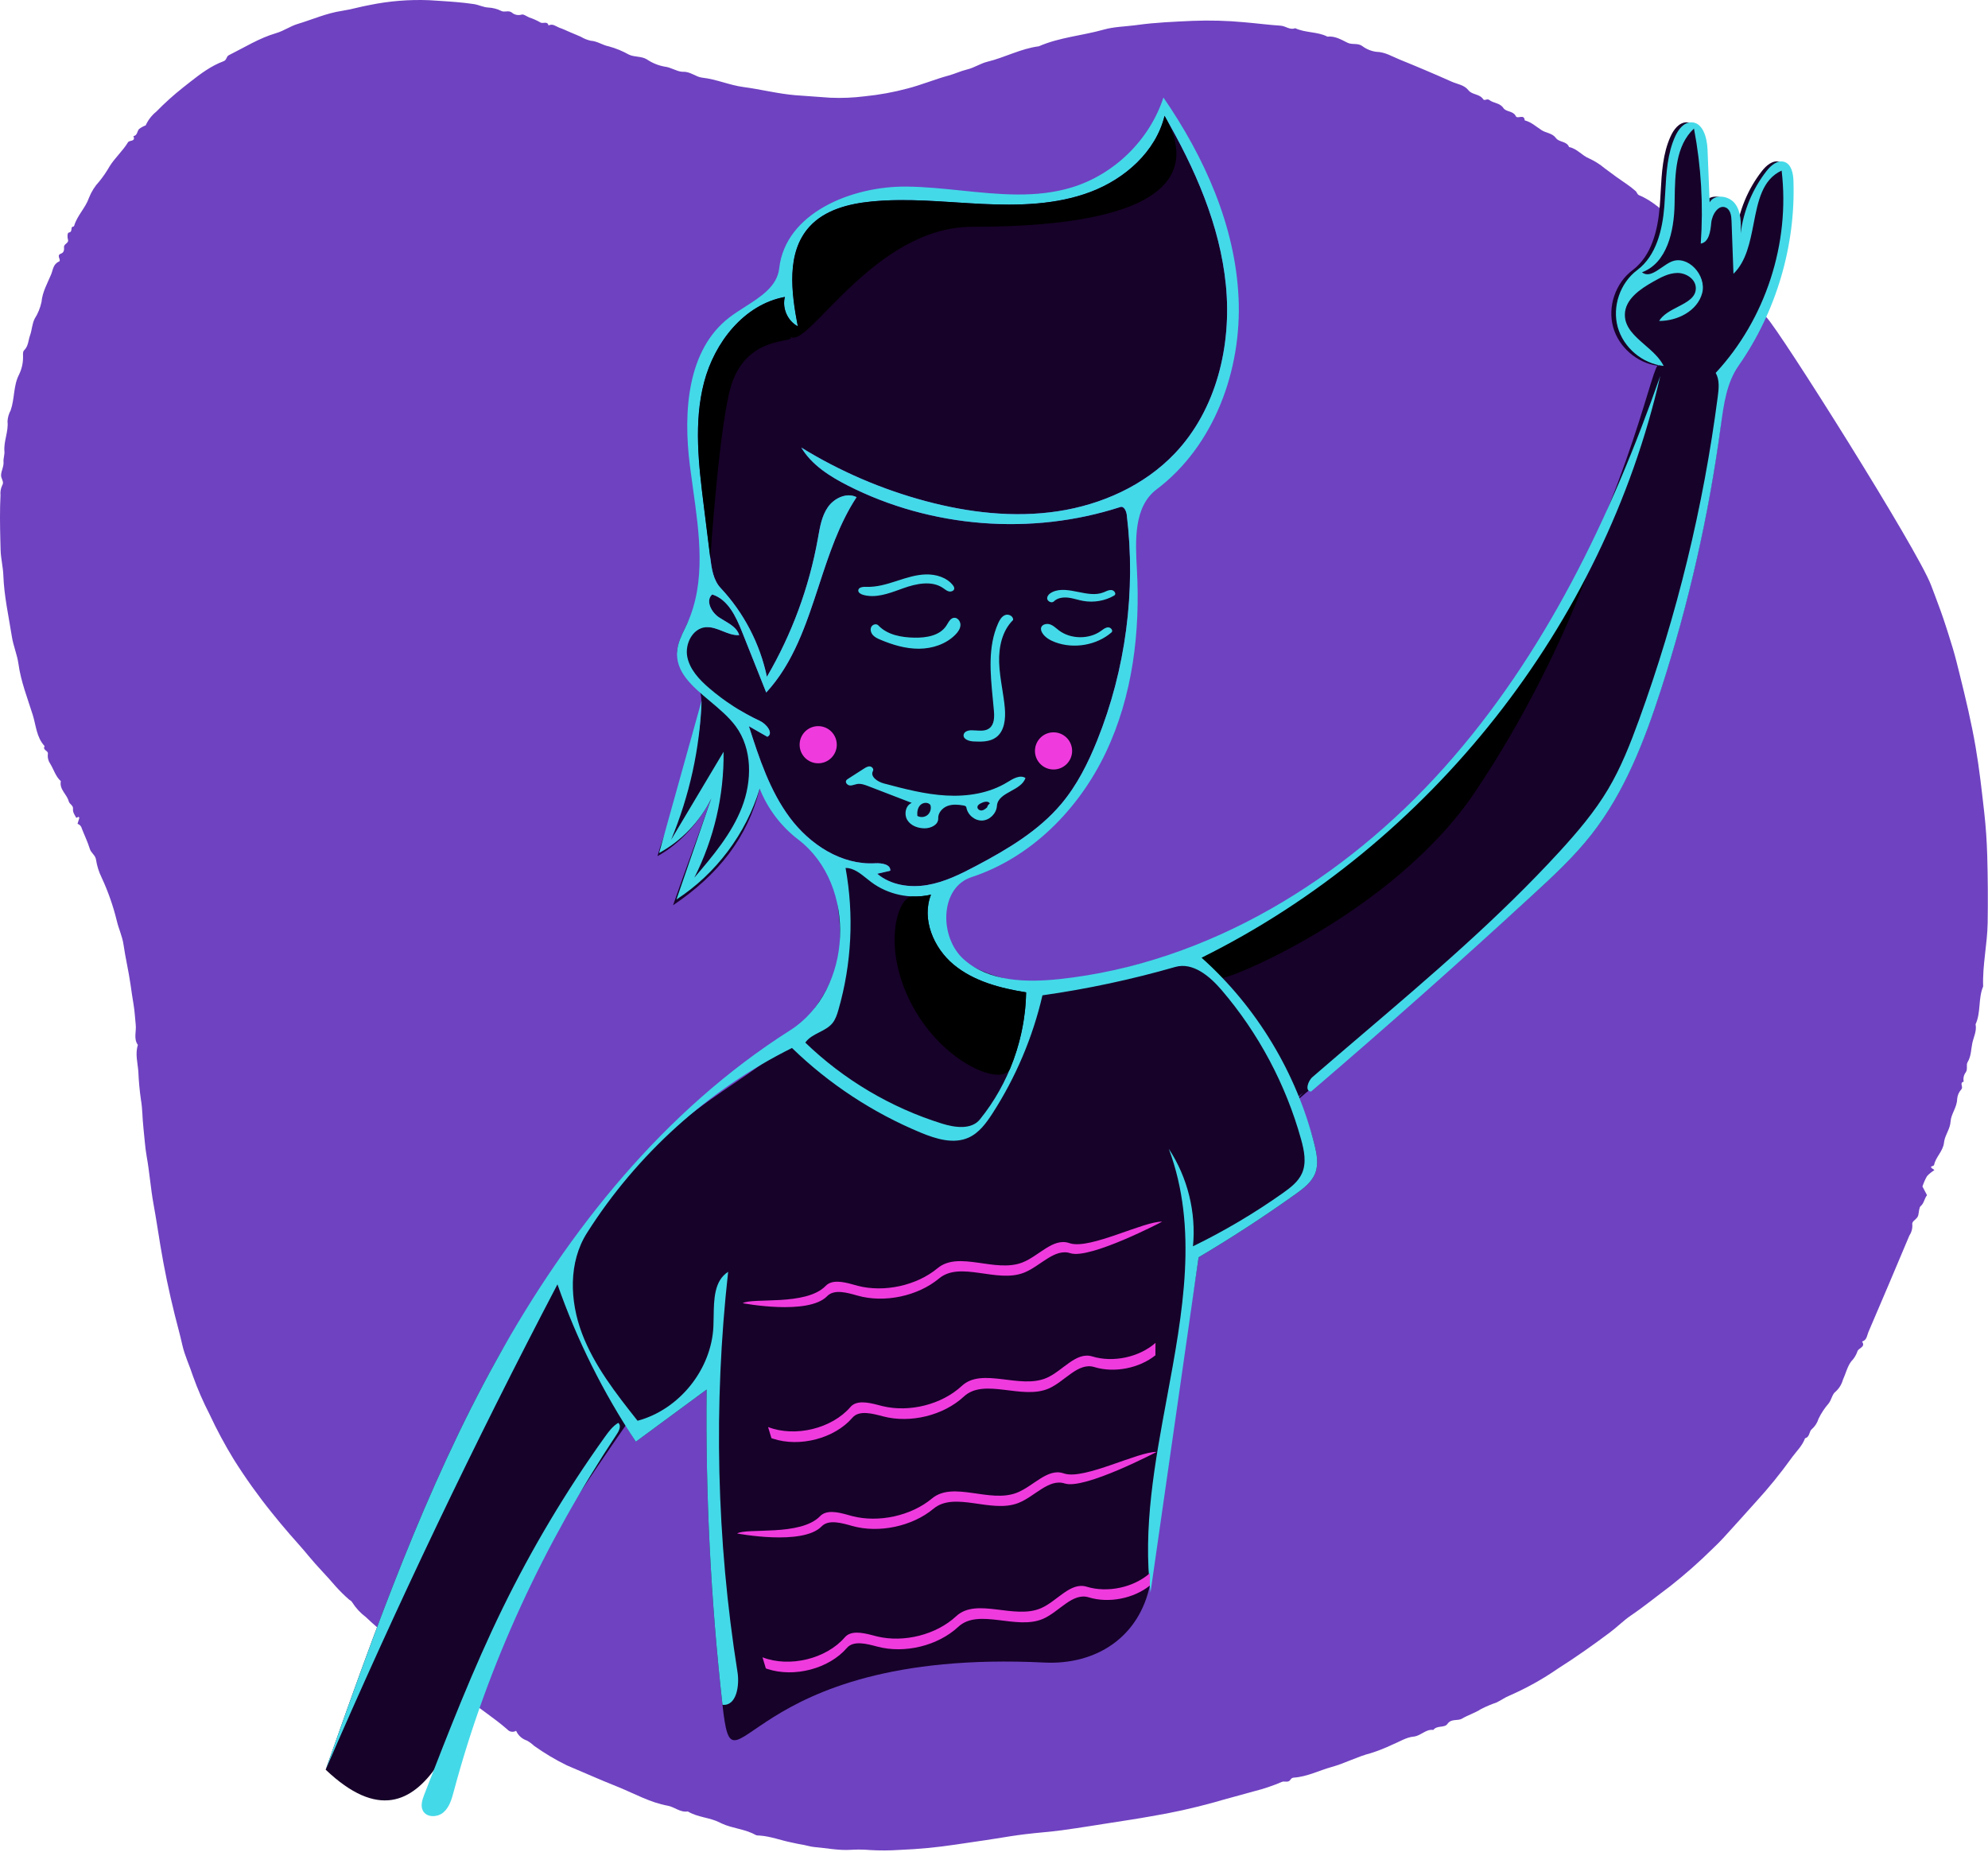 <svg width="642" height="598" viewBox="0 0 642 598" fill="none" xmlns="http://www.w3.org/2000/svg">
<path fill-rule="evenodd" clip-rule="evenodd" d="M166.67 558.945C165.743 559.508 164.545 559.323 163.832 558.505C159.547 554.752 154.711 551.722 150.309 548.111C147.955 546.155 145.445 544.393 142.805 542.844C140.875 541.731 139.425 539.992 137.577 538.723L137.062 538.39C134.801 537.008 132.966 535.014 130.785 533.464C128.946 532.155 127.622 530.215 125.779 528.813C123.121 526.742 120.57 524.539 118.134 522.211C116.393 520.909 114.903 519.299 113.74 517.462C113.479 516.937 112.999 516.825 112.653 516.501C111.118 515.155 109.667 513.716 108.307 512.193C105.521 508.889 102.418 505.855 99.687 502.514C97.706 500.088 95.589 497.794 93.54 495.433C91.57 493.16 89.644 490.848 87.764 488.498C83.341 483.012 79.244 477.272 75.493 471.307C72.614 466.601 70.003 461.736 67.674 456.736C65.621 452.76 63.835 448.652 62.329 444.439C61.236 441.038 59.643 437.774 58.876 434.336C58.153 431.092 57.247 427.868 56.448 424.666C54.597 417.251 53.046 409.785 51.797 402.267C51.057 397.842 50.407 393.373 49.599 388.975C48.651 383.815 48.297 378.587 47.365 373.427C46.823 370.405 46.66 367.205 46.305 364.104C45.96 361.101 46.037 358.068 45.504 355.089C45.076 352.098 44.8 349.089 44.678 346.071C44.471 343.269 43.599 340.324 44.523 337.451C43.073 335.44 44.069 333.11 43.834 330.953C43.6 328.797 43.51 326.602 43.151 324.505C42.781 322.343 42.464 320.13 42.159 317.982C41.539 313.621 40.506 309.344 39.881 305.01C39.498 302.365 38.347 300.027 37.748 297.488C36.574 292.631 34.92 287.903 32.809 283.373C31.926 281.571 31.322 279.645 31.017 277.661C30.824 276.15 29.415 275.507 29.001 274.13C28.33 271.902 27.285 269.789 26.441 267.614C26.292 266.875 25.756 266.274 25.039 266.042L25.616 264.132C25.308 263.353 24.994 264.277 24.573 264.03C24.142 263.17 23.456 262.351 23.579 261.178C23.697 260.075 22.445 259.749 22.178 258.722C21.59 256.491 19.125 254.972 19.642 252.271C17.949 250.738 17.374 248.516 16.222 246.649C15.614 245.777 15.338 244.719 15.435 243.665L15.464 243.422C15.657 242.392 13.626 242.273 14.41 240.958C11.767 238.13 11.635 234.247 10.573 230.862C8.87 225.431 6.743 220.099 5.951 214.341C5.554 211.461 4.306 208.583 3.846 205.656C2.812 199.076 1.327 192.557 1.083 185.853C0.983 183.083 0.266 180.336 0.193 177.563L0.108 174.359C-0.011 169.552 -0.079 164.742 0.161 159.935C0.045 158.82 0.243 157.695 0.734 156.687C1.455 155.569 0.242 154.558 0.347 153.327C0.464 151.866 1.279 150.606 1.135 149.008C1.056 148.127 1.52 146.817 1.431 145.795C1.142 142.474 2.793 139.392 2.426 136.08C2.495 134.836 2.841 133.624 3.437 132.531C4.76 128.766 4.29 124.6 6.123 121.019C6.998 119.247 7.449 117.299 7.442 115.327L7.428 114.565C7.421 114.001 7.447 113.457 7.779 113.137C9.171 111.799 9.126 109.909 9.705 108.297C10.325 106.569 10.339 104.647 11.196 102.927C12.242 101.28 12.987 99.46 13.397 97.552C13.7 94.248 15.31 91.518 16.513 88.613C17.114 87.162 17.154 85.317 19.012 84.486C19.956 84.063 18.16 82.603 19.515 81.979L19.673 81.915C20.648 81.571 20.752 80.755 20.673 79.743C20.6 78.817 22.252 78.477 21.97 77.494C21.688 76.51 21.722 75.156 22.267 75.08C23.632 74.884 22.568 73.247 23.698 73.171C23.815 73.132 23.907 73.041 23.947 72.925C24.916 69.588 27.595 67.182 28.735 63.878C29.502 61.92 30.633 60.125 32.067 58.587C33.296 57.075 34.398 55.464 35.362 53.77C37.111 50.944 39.634 48.771 41.336 45.952C41.798 45.189 43.867 45.837 43.087 43.966C44.399 43.748 44.249 42.4 44.887 41.687C45.541 41.178 46.27 40.774 47.047 40.488C47.821 38.767 48.989 37.254 50.456 36.069C53.141 33.32 55.996 30.743 59.006 28.354L61.49 26.393C64.809 23.781 68.205 21.251 72.234 19.757C73.271 19.373 73.027 18.255 73.9 17.827C78.962 15.305 83.749 12.275 89.287 10.663C91.605 9.987 93.762 8.443 96.135 7.732C100.896 6.305 105.428 4.248 110.462 3.499C113.441 3.057 116.462 2.124 119.501 1.596C125.776 0.321 132.182 -0.193 138.58 0.064L142.511 0.316C146.005 0.541 149.498 0.796 152.976 1.312C154.622 1.556 156.102 2.353 157.635 2.43C159.128 2.503 160.59 2.884 161.928 3.549C162.989 4.059 164.102 3.264 165.212 3.992C166.033 4.733 167.16 5.021 168.229 4.774L168.441 4.718C169.069 4.488 170.082 5.296 170.916 5.646C172.15 6.045 173.339 6.573 174.465 7.219C175.319 7.814 176.751 6.638 177.14 8.225C178.479 7.518 179.478 8.501 180.576 8.928L180.726 8.983C181.829 9.355 182.883 9.878 183.958 10.335L187.542 11.856C188.544 12.458 189.635 12.897 190.774 13.156C192.893 13.28 194.572 14.582 196.614 14.978C198.87 15.591 201.041 16.481 203.078 17.628C204.917 18.505 207.027 18.077 208.859 19.151C210.581 20.324 212.529 21.126 214.578 21.506C216.68 21.714 218.435 23.063 220.312 23.177L220.665 23.184C223.066 23.134 224.678 24.848 226.774 25.079C231.343 25.58 235.598 27.517 240.072 28.105C245.715 28.847 251.231 30.285 256.942 30.756C260.653 31.062 264.39 31.251 268.105 31.559C271.827 31.722 275.556 31.568 279.252 31.1C283.881 30.64 288.465 29.806 292.96 28.608C297.499 27.454 301.809 25.624 306.309 24.404C308.363 23.846 310.266 22.925 312.352 22.426C314.596 21.89 316.636 20.476 318.882 19.931C324.505 18.567 329.664 15.692 335.464 14.955C342.15 12.038 349.462 11.528 356.402 9.571C359.629 8.657 363.088 8.59 366.462 8.173L367.183 8.078C373.156 7.245 379.17 7.018 385.186 6.734C390.705 6.519 396.232 6.667 401.732 7.177C405.692 7.511 409.637 8.038 413.6 8.298C415.207 8.404 416.556 9.79 418.268 9.106C421.568 10.662 425.409 10.157 428.678 11.834C431.097 11.558 433.108 12.784 435.112 13.78C436.64 14.544 438.335 13.818 439.841 14.81C441.187 15.847 442.784 16.509 444.469 16.731C447.319 16.795 449.556 18.241 451.989 19.225C457.642 21.514 463.257 23.901 468.833 26.386C470.658 27.201 472.836 27.395 474.215 29.147C475.424 30.684 477.832 30.279 478.975 32.044C479.392 32.687 480.238 31.733 480.94 32.287C482.309 33.367 484.347 33.173 485.502 34.89C486.357 36.161 488.462 35.775 489.39 37.291L489.509 37.51C490.025 38.582 492.226 36.657 492.386 38.871C494.514 39.417 496.094 40.91 497.872 42.056C499.346 43.002 501.29 42.957 502.482 44.599C503.497 45.997 505.963 45.535 506.71 47.495C509.299 47.973 510.869 50.255 513.25 51.202C515.039 52.026 516.709 53.086 518.216 54.354C520.636 56.194 523.11 57.962 525.616 59.667C526.513 60.294 527.374 60.97 528.196 61.693C528.659 62.086 528.666 62.778 529.375 63.071C533.86 64.93 537.305 68.347 540.872 71.434C542.939 73.012 544.875 74.753 546.663 76.639L547.253 77.273C547.764 77.898 548.969 78.374 549.371 79.188C550.493 81.456 552.526 82.827 554.315 84.385L554.611 84.647C555.621 85.511 556.5 86.518 557.22 87.635C557.357 87.848 557.355 88.257 557.526 88.332C560.703 89.74 562.201 92.838 564.402 95.207C566.532 97.498 568.235 100.185 570.416 102.414C574.814 106.909 619.193 177.342 623.587 188.921L624.845 192.235C626.099 195.554 627.328 198.891 628.407 202.264L629.327 205.135C630.243 208.011 631.134 210.903 631.859 213.813L632.831 217.697C634.767 225.469 636.627 233.265 637.989 241.177C639.203 248.236 639.988 255.331 640.79 262.435C641.302 266.996 641.612 271.541 641.745 276.12C641.956 283.436 642.004 290.754 641.89 298.072C641.772 304.961 640.179 311.691 640.432 318.566C638.784 322.471 639.767 326.902 637.988 330.779C638.422 332.924 637.362 334.885 636.939 336.849C636.503 338.878 636.583 341.098 635.404 343.023C634.865 343.898 635.528 345.18 634.859 346.245C634.177 347.11 633.918 348.234 634.152 349.31C632.655 349.703 634.132 350.975 633.397 351.782C632.604 352.658 632.125 353.774 632.036 354.952C631.982 357.616 630.069 359.747 629.918 362.135C629.768 364.579 628.229 366.401 627.855 368.549L627.799 368.955C627.505 371.809 625.12 373.577 624.583 376.231C624.535 376.464 623.947 376.582 623.604 376.76C623.595 377.377 624.281 377.358 624.669 377.907C623.804 378.427 623.015 379.064 622.325 379.799C621.713 380.867 621.212 381.996 620.832 383.167L622.304 385.966C621.352 387.252 621.372 388.577 620.237 389.517C619.743 389.927 619.711 391.443 619.481 392.453C619.179 393.78 617.321 394.275 617.549 395.404C617.654 396.676 617.323 397.946 616.611 399.006C612.242 409.42 607.83 419.816 603.373 430.193C602.901 431.306 602.876 432.807 601.331 433.235C602.605 435.121 600.059 435.252 599.796 436.523C599.387 437.681 598.727 438.736 597.865 439.611C596.563 441.303 596.066 443.6 595.141 445.603C594.733 447.062 593.923 448.377 592.802 449.396C591.679 450.213 591.514 451.952 590.555 453.208C589.252 454.7 588.152 456.36 587.287 458.142C586.888 459.463 586.126 460.644 585.088 461.553C584.185 462.255 584.501 464.096 582.92 464.467C582.08 466.821 580.291 468.514 578.846 470.451L578.579 470.817C574.985 475.823 571.094 480.609 566.926 485.149C563.454 488.976 560.047 492.862 556.538 496.655C555.399 497.877 554.203 499.086 552.987 500.223C548.713 504.441 544.21 508.42 539.498 512.142C535.226 515.327 531.092 518.713 526.667 521.72C524.314 523.32 522.247 525.429 519.932 527.161C514.473 531.249 508.914 535.183 503.154 538.831C498.231 542.24 492.989 545.164 487.503 547.562C486.024 548.139 484.716 549.138 483.268 549.812C481.551 550.399 479.878 551.108 478.262 551.932C476.326 553.203 474.114 553.839 472.182 554.992C470.682 555.887 468.713 554.879 467.425 556.736C466.486 558.088 464.04 557.101 462.881 558.669C460.522 558.333 459.025 560.416 456.762 560.788L456.463 560.827C454.11 561.044 451.874 562.521 449.588 563.445C447.354 564.504 445.051 565.412 442.695 566.163C438.324 567.275 434.339 569.442 430.049 570.63C425.959 571.761 422.1 573.792 417.809 574.068C416.795 574.132 416.825 575.023 416.091 575.271C415.327 575.532 414.609 575.144 413.902 575.475C411 576.717 408.003 577.724 404.94 578.487C400.633 579.713 396.28 580.821 391.995 582.078C385.337 583.922 378.586 585.413 371.771 586.547C367.343 587.354 362.888 588.005 358.445 588.703L352.251 589.68C349.153 590.167 346.054 590.641 342.951 591.06C339.003 591.59 335.024 591.854 331.071 592.339C327.941 592.717 324.818 593.228 321.703 593.737C317.395 594.442 313.054 594.995 308.755 595.671C302.662 596.595 296.521 597.179 290.363 597.418C287.246 597.63 284.119 597.644 281 597.459C279.263 597.308 277.518 597.267 275.776 597.334L274.906 597.377C270.853 597.65 266.979 596.828 263.027 596.491C261.812 596.382 260.691 596.015 259.554 595.794L259.066 595.709C258.086 595.562 257.145 595.345 256.193 595.139L255.477 594.988C252.098 594.301 248.837 593.024 245.368 592.78L244.715 592.747C244.468 592.746 244.223 592.687 244.002 592.575C240.613 590.658 236.629 590.514 233.117 588.902L232.502 588.602C229.243 586.909 225.331 586.93 222.121 584.99C219.664 585.391 217.839 583.54 215.652 583.144C210.004 582.12 205.058 579.32 199.855 577.183L199.175 576.908C193.745 574.759 188.416 572.355 183.03 570.096C179.342 568.285 175.809 566.176 172.465 563.79C171.765 563.125 170.982 562.553 170.135 562.089C168.588 561.578 167.329 560.436 166.67 558.945Z" fill="#6F42C1"/>
<path fill-rule="evenodd" clip-rule="evenodd" d="M245.33 254.685C241.527 270.307 232.05 282.487 217.35 292.343C221.106 281.451 225.96 268.705 229.716 257.813C226.097 265.244 219.573 272.532 212.312 276.494C216.887 260.1 226.48 247.064 226.48 226.285C226.48 218.813 218.378 213.041 218.694 210.002C219.015 206.928 220.653 204.178 221.927 201.361C229.052 185.599 247.892 261.148 245.33 254.685Z" fill="#170229"/>
<path fill-rule="evenodd" clip-rule="evenodd" d="M535.783 118.176C535.608 118.158 535.434 118.137 535.26 118.113C535.467 117.869 535.638 117.886 535.783 118.176ZM420.798 352.854C420.075 353.474 419.355 354.091 418.637 354.706C418.042 354.706 415.676 350.691 412.385 345.109C409.354 339.966 405.539 333.494 401.603 327.606C398.165 322.461 394.404 317.824 391.707 314.499C389.255 311.475 387.682 309.536 388.03 309.285C395.622 303.821 403.537 298.746 411.446 293.674C424.223 285.482 436.985 277.299 448.348 267.5C478.697 241.329 499.817 208.456 512.461 180.248C523.127 156.453 528.881 137.648 532.091 127.158C533.668 122.002 534.631 118.855 535.26 118.113C528.625 117.202 522.73 112.093 520.94 105.631C519.104 98.999 521.707 91.367 527.215 87.24C533.372 82.626 535.375 74.327 535.992 66.659C536.119 65.078 536.208 63.483 536.297 61.886C536.639 55.734 536.984 49.547 539.522 43.991C540.514 41.818 542.221 39.555 544.61 39.501C548.423 39.415 549.791 44.456 549.943 48.266L550.628 65.346C552.236 62.484 556.96 63.195 558.891 65.85C560.822 68.505 560.776 72.063 560.651 75.343C561.55 68.062 564.46 61.04 568.976 55.257C570.393 53.443 572.525 51.578 574.72 52.273C577.041 53.008 577.612 55.984 577.692 58.416C578.388 79.519 572.071 100.795 559.969 118.1C557.634 121.439 556.37 125.307 555.535 129.323C555.844 132.137 555.982 135.172 555.64 137.704C551.74 166.588 545.256 195.123 536.29 222.856C530.956 239.356 524.589 255.855 513.886 269.5C508.242 276.697 501.505 282.951 494.769 289.137C474.125 308.098 449.044 329.561 426.845 348.558C423.838 351.132 420.884 353.66 418.001 356.131C417.848 356.131 418.857 354.99 420.798 352.854Z" fill="#170229"/>
<path d="M196.515 448.182C198.262 453.151 202.654 459.5 202.654 459.5C202.654 459.5 172.088 502.684 160.444 527.356C149.623 550.285 138.696 603.376 105.17 571.5C121.137 526.328 137.211 480.914 160.444 439.004C171.011 419.942 180.242 413.177 180.242 413.177C180.242 413.177 190.406 430.799 196.515 448.182Z" fill="#170229"/>
<path fill-rule="evenodd" clip-rule="evenodd" d="M230.008 191.973C227.744 193.912 229.69 197.7 232.171 199.354C234.651 201.007 237.872 202.259 238.723 205.114C234.943 205.345 231.53 202.149 227.766 202.571C223.605 203.038 221.149 207.997 221.949 212.102C222.748 216.207 225.82 219.471 228.992 222.201C233.935 226.456 239.465 230.031 245.376 232.794C247.54 233.806 249.94 236.864 247.804 237.933C245.817 236.797 243.829 235.661 241.842 234.525C245.161 244.839 248.586 255.363 255.067 264.05C261.548 272.738 271.758 279.413 282.588 278.788C284.675 278.667 287.696 279.116 287.499 281.195C286.095 281.521 284.691 281.846 283.286 282.172C287.625 285.86 293.814 286.762 299.431 285.813C305.049 284.863 310.239 282.273 315.273 279.607C325.369 274.261 335.448 268.3 342.786 259.55C347.821 253.546 351.374 246.44 354.3 239.173C363.558 216.178 366.883 190.829 363.868 166.228C363.716 164.992 362.968 163.356 361.782 163.74C333.047 173.044 300.655 170.483 273.744 156.778C267.921 153.813 262.135 150.14 258.775 144.542C271.231 152.211 284.81 158.058 298.946 161.836C312.802 165.54 327.363 167.253 341.548 165.121C355.733 162.989 369.543 156.803 379.416 146.411C392.873 132.247 397.808 111.487 395.885 92.056C393.962 72.626 385.855 54.307 376.079 37.399C373.272 48.942 363.312 57.758 352.189 61.968C341.067 66.177 328.859 66.429 316.978 65.848C305.098 65.267 293.18 63.906 281.344 65.081C274.015 65.808 266.299 67.784 261.371 73.249C253.868 81.57 255.521 94.374 257.636 105.37C254.339 103.631 252.521 99.492 253.473 95.891C240.307 98.316 230.726 110.561 227.36 123.501C223.994 136.441 225.628 150.088 227.282 163.355C227.985 168.986 228.687 174.617 229.389 180.248C229.818 183.687 230.359 187.372 232.731 189.901C240.197 197.86 245.422 207.893 247.662 218.567C255.706 204.828 261.303 189.665 264.112 174C264.745 170.472 265.289 166.783 267.322 163.829C269.354 160.874 273.411 158.945 276.621 160.548C263.829 180.052 263.255 206.493 247.444 223.648C244.851 217.133 242.257 210.617 239.664 204.102C237.685 199.131 235.115 193.586 230.008 191.973Z" fill="#170229"/>
<path fill-rule="evenodd" clip-rule="evenodd" d="M418.408 385.615C408.259 392.864 397.801 399.681 387.071 406.041C384.717 422.452 379.239 453.991 375.016 480.573C373.096 492.663 373.096 502.949 371.454 511.403C368.114 528.597 354.091 537.738 337.233 536.905C238.57 532.033 237.099 584.341 233.315 550.552C229.532 516.763 227.821 482.743 228.195 448.745C220.577 454.358 212.959 459.97 205.342 465.583C202.891 461.906 181.48 427.36 182.568 414.77C183.754 401.045 198.978 381.115 216.363 365.424C227.193 355.649 239.851 348.53 247.449 342.489C250.52 340.047 266.517 325.581 270.227 311.453C274.109 296.669 265.791 282.211 273.059 280.275C278.794 278.747 282.46 283.279 288.902 286.164C293.854 288.381 302.028 284.44 303.943 287.575C305.858 290.71 303.317 303.097 308.17 307.858C317.163 316.683 335.726 318.161 337.233 318.001C357.324 315.869 378.349 306.726 384.413 309C405.255 316.817 421.086 356.075 424.471 369.545C425.243 372.618 425.88 375.936 424.73 378.89C423.597 381.798 420.95 383.799 418.408 385.615Z" fill="#170229"/>
<path fill-rule="evenodd" clip-rule="evenodd" d="M394.079 315.829C393.454 315.023 392.849 314.314 392.278 313.688C389.519 310.665 387.562 309.622 388.03 309.285C407.887 294.994 429.951 283.365 448.348 267.5C478.697 241.329 499.817 208.456 512.461 180.248C522.137 158.661 508.378 208.185 476.305 255.833C449.926 295.021 395.157 317.22 394.079 315.829Z" fill="black"/>
<path fill-rule="evenodd" clip-rule="evenodd" d="M418.408 385.615C420.95 383.799 423.597 381.798 424.73 378.889C425.88 375.936 425.243 372.618 424.471 369.545C418.666 346.446 405.799 325.168 388.03 309.285C461.921 272.649 517.848 201.711 536.17 121.383C520.194 167.079 498.754 211.633 466.499 247.759C434.244 283.885 390.19 311.089 341.994 316.204C331.272 317.342 319.314 317.003 311.264 309.839C303.214 302.675 303.463 286.628 313.709 283.273C332.981 276.964 348.383 261.352 357.085 243.058C365.788 224.764 368.273 203.997 367.142 183.775C366.627 174.567 366.115 163.623 373.481 158.062C392.119 143.992 401.039 119.508 399.979 96.2C398.919 72.891 388.952 50.726 375.713 31.5C371.274 45.134 359.892 56.309 346.166 60.51C334.66 64.032 322.591 62.786 310.478 61.537C304.572 60.927 298.655 60.317 292.787 60.257C274.885 60.075 253.628 68.878 251.637 86.646C250.985 92.463 245.721 95.822 240.522 99.14C238.831 100.219 237.148 101.294 235.632 102.447C221.856 112.927 220.626 133.063 222.772 150.224C223.082 152.698 223.433 155.195 223.785 157.703C225.876 172.587 228.024 187.872 221.927 201.361C221.656 201.959 221.37 202.554 221.083 203.15C220.017 205.36 218.947 207.581 218.695 210.002C217.97 216.953 223.524 221.609 229.24 226.399C232.273 228.942 235.352 231.523 237.561 234.505C243.019 241.872 242.894 252.223 239.571 260.766C236.249 269.309 230.185 276.457 224.229 283.429C230.588 270.901 233.858 256.824 233.671 242.779L216.726 271.199C222.665 256.977 226.021 241.684 226.58 226.285L212.855 275.467C220.117 271.506 226.097 265.244 229.716 257.813L218.449 290.49C231.22 282.175 240.917 269.259 245.33 254.685C247.892 261.148 252.244 266.894 257.774 271.116C276.959 285.759 275.488 319.822 255.112 332.761C214.634 358.466 183.677 397.093 160.444 439.003C137.211 480.914 121.137 526.328 105.17 571.5C128.175 518.359 153.149 466.068 180.024 414.77C186.288 432.678 194.816 449.794 205.342 465.583L228.195 448.745C227.821 482.743 229.532 516.763 233.315 550.552C237.811 551.028 238.876 544.445 238.167 539.986C231.382 497.29 230.364 453.683 235.148 410.717C230.632 413.596 230.545 419.597 230.464 425.214C230.449 426.277 230.433 427.327 230.388 428.339C229.769 442.263 219.371 455.203 205.894 458.822C198.943 450.032 191.886 441.057 187.93 430.576C183.975 420.094 183.544 407.672 189.536 398.203C205.628 372.772 228.799 351.859 255.758 338.435C267.752 350.076 281.973 359.42 297.425 365.81C302.337 367.841 307.992 369.563 312.832 367.366C316.176 365.847 318.468 362.722 320.462 359.64C328.013 347.966 333.517 334.974 336.648 321.432C351.129 319.378 365.466 316.315 379.521 312.273C385.208 310.638 390.671 315.251 394.515 319.745C406.438 333.684 415.259 350.254 420.163 367.921C421.162 371.522 421.978 375.48 420.464 378.898C419.247 381.646 416.727 383.561 414.272 385.298C405.087 391.797 395.373 397.549 385.257 402.48C386.323 391.512 383.519 380.207 377.451 371.003C387.014 396.655 381.957 423.865 376.849 451.354C372.946 472.353 369.013 493.515 371.544 514.272L387.071 406.041C397.801 399.681 408.259 392.864 418.408 385.615ZM230.008 191.973C235.115 193.586 237.685 199.131 239.664 204.102L247.444 223.648C256.264 214.079 260.342 201.62 264.445 189.088C267.697 179.154 270.964 169.173 276.621 160.548C273.411 158.944 269.354 160.874 267.322 163.829C265.426 166.585 264.824 169.981 264.238 173.289C264.196 173.526 264.154 173.763 264.112 174C261.303 189.665 255.706 204.828 247.662 218.567C245.422 207.893 240.197 197.86 232.731 189.901C230.359 187.372 229.818 183.687 229.389 180.248L227.282 163.355C225.628 150.088 223.994 136.441 227.36 123.501C230.726 110.561 240.307 98.316 253.473 95.891C252.521 99.492 254.339 103.631 257.636 105.37C255.521 94.374 253.868 81.57 261.371 73.249C266.299 67.784 274.015 65.808 281.344 65.081C290.399 64.182 299.502 64.767 308.599 65.352C311.393 65.532 314.187 65.712 316.979 65.848C328.859 66.429 341.067 66.177 352.189 61.968C363.312 57.758 373.273 48.942 376.079 37.399C385.855 54.307 393.962 72.626 395.885 92.056C397.808 111.487 392.873 132.247 379.416 146.411C369.543 156.803 355.733 162.988 341.548 165.121C327.363 167.253 312.802 165.54 298.946 161.836C284.81 158.058 271.231 152.211 258.775 144.542C262.135 150.14 267.922 153.813 273.744 156.778C300.655 170.483 333.047 173.044 361.782 163.74C362.968 163.356 363.716 164.992 363.868 166.228C366.883 190.829 363.558 216.178 354.3 239.173C351.374 246.44 347.821 253.546 342.786 259.55C335.449 268.3 325.37 274.261 315.273 279.607C310.239 282.273 305.049 284.863 299.431 285.813C293.814 286.762 287.625 285.86 283.286 282.172L287.499 281.195C287.696 279.116 284.675 278.667 282.588 278.788C271.758 279.413 261.548 272.738 255.067 264.05C248.586 255.363 245.161 244.839 241.842 234.525L247.804 237.933C249.94 236.863 247.54 233.806 245.376 232.794C239.465 230.031 233.935 226.456 228.992 222.201C225.82 219.471 222.748 216.207 221.949 212.102C221.149 207.997 223.605 203.038 227.766 202.571C229.696 202.355 231.533 203.089 233.374 203.825C235.126 204.525 236.881 205.226 238.723 205.114C238.058 202.883 235.945 201.63 233.869 200.4C233.289 200.057 232.712 199.715 232.171 199.353C229.69 197.7 227.744 193.912 230.008 191.973ZM281.332 284.848C286.761 288.93 294.031 290.464 300.649 288.924C297.557 296.792 301.45 306.095 307.955 311.501C314.461 316.907 323.012 319.138 331.369 320.471C331.124 335.294 325.78 349.986 316.441 361.509C313.695 364.897 308.391 364.161 304.225 362.864C287.734 357.732 272.477 348.692 260.064 336.697C261.135 335.141 262.846 334.265 264.563 333.386C266.143 332.577 267.728 331.766 268.827 330.419C269.822 329.199 270.316 327.656 270.752 326.144C275.035 311.303 275.831 295.47 273.059 280.275C275.668 280.316 277.801 282.033 279.886 283.71C280.369 284.099 280.849 284.485 281.332 284.848ZM533.933 90.937C529.66 93.343 524.84 96.615 524.732 101.516C524.641 105.702 527.869 108.508 531.198 111.402C533.548 113.444 535.948 115.53 537.265 118.176C530.419 117.469 524.26 112.263 522.423 105.631C520.586 98.999 523.19 91.367 528.697 87.24C534.854 82.626 536.858 74.327 537.474 66.659C537.601 65.079 537.69 63.484 537.779 61.888L537.779 61.886C538.122 55.734 538.467 49.547 541.004 43.991C541.997 41.818 543.704 39.555 546.092 39.501C549.905 39.415 551.273 44.456 551.426 48.266L552.11 65.346C553.719 62.484 558.442 63.195 560.373 65.85C562.305 68.505 562.259 72.063 562.134 75.343C563.032 68.062 565.943 61.04 570.459 55.257C571.876 53.443 574.007 51.578 576.203 52.273C578.523 53.008 579.095 55.984 579.175 58.416C579.871 79.519 573.553 100.795 561.452 118.1C557.596 123.614 556.659 130.57 555.758 137.251L555.697 137.704C551.797 166.588 545.313 195.123 536.347 222.856C531.013 239.356 524.646 255.855 513.944 269.5C508.299 276.697 501.562 282.951 494.826 289.137C471.386 310.666 447.574 331.791 423.407 352.5C421.352 352.5 422.296 349.168 423.849 347.824C429.094 343.287 434.375 338.783 439.656 334.278C461.843 315.353 484.047 296.414 503.718 274.924C509.451 268.66 514.988 262.15 519.325 254.851C523.499 247.825 526.501 240.173 529.291 232.491C541.556 198.724 550.108 163.61 554.742 127.985C555.075 125.428 555.348 122.658 554.059 120.425C570.144 103.1 578.143 78.562 575.355 55.089C569.091 57.972 567.726 64.969 566.322 72.174C565.144 78.212 563.939 84.395 559.797 88.425L559.178 71.371C559.118 69.734 558.866 67.781 557.394 67.06C554.966 65.87 552.869 69.294 552.623 71.987C552.377 74.679 551.905 78.219 549.238 78.664C550.112 66.255 549.374 53.733 547.049 41.513C541.082 47.073 540.94 56.148 540.811 64.418C540.803 64.928 540.796 65.436 540.786 65.939C540.628 74.596 538.379 84.928 530.257 87.936C532.216 89.459 534.422 87.927 536.675 86.363C537.648 85.687 538.63 85.005 539.605 84.561C545.014 82.095 551.209 88.911 549.697 94.658C548.185 100.405 541.736 103.675 535.791 103.65C537.039 101.573 539.474 100.316 541.813 99.107C544.899 97.513 547.819 96.004 547.634 92.814C547.472 90.04 544.47 88.135 541.691 88.153C538.912 88.171 536.354 89.573 533.933 90.937ZM277.172 190.639C277.244 189.619 278.723 189.468 279.79 189.511C283.074 189.642 286.288 188.678 289.403 187.673L289.843 187.53C292.815 186.569 295.829 185.594 298.96 185.506C302.245 185.413 305.751 186.468 307.719 188.989C307.978 189.321 308.218 189.714 308.161 190.125C308.064 190.828 307.133 191.166 306.417 190.988C305.858 190.85 305.392 190.511 304.929 190.173C304.797 190.077 304.665 189.981 304.532 189.89C300.893 187.407 295.863 188.478 291.678 189.976L291.491 190.043L291.37 190.087C291.157 190.163 290.943 190.241 290.729 190.319L290.722 190.321C286.814 191.737 282.676 193.236 278.72 192.099C277.969 191.883 277.119 191.388 277.172 190.639ZM314.366 239.445C316.863 239.563 319.571 239.623 321.608 238.167C324.45 236.134 324.804 232.054 324.488 228.561C324.301 226.493 323.974 224.439 323.647 222.385C323.198 219.563 322.749 216.741 322.663 213.887C322.516 208.957 323.639 203.685 327.153 200.243C327.347 199.047 325.771 198.19 324.639 198.607C323.507 199.025 322.833 200.179 322.34 201.286C318.97 208.842 319.803 217.397 320.614 225.741V225.741L320.614 225.742L320.614 225.742L320.615 225.743L320.615 225.744L320.615 225.745L320.615 225.746C320.738 227.013 320.861 228.275 320.968 229.528C321.142 231.555 321.122 233.944 319.514 235.178C318.316 236.098 316.748 235.997 315.192 235.897L315.192 235.897C314.682 235.864 314.173 235.832 313.679 235.835C312.644 235.842 311.386 236.232 311.195 237.255C310.924 238.701 312.903 239.375 314.366 239.445ZM308.03 199.515C309.205 199.348 310.204 200.629 310.169 201.838C310.133 203.046 309.371 204.105 308.53 204.958C305.484 208.048 301.074 209.475 296.776 209.5C292.478 209.524 288.262 208.26 284.292 206.583C283.433 206.221 282.558 205.82 281.922 205.13C281.286 204.439 280.946 203.381 281.334 202.521C281.723 201.66 282.993 201.276 283.637 201.958C286.566 205.056 291.115 205.856 295.335 205.928C299.151 205.994 303.507 205.296 305.611 202.051C305.729 201.869 305.845 201.677 305.961 201.482L305.961 201.482L305.961 201.482C306.496 200.588 307.055 199.653 308.03 199.515ZM358.939 204.235C354.182 208.363 346.822 209.65 340.787 207.41C339.12 206.791 337.489 205.865 336.598 204.411C336.249 203.843 336.026 203.148 336.276 202.536C336.68 201.547 338.132 201.286 339.189 201.669C339.986 201.958 340.633 202.493 341.279 203.028L341.279 203.028L341.279 203.028C341.489 203.202 341.699 203.376 341.914 203.542C345.711 206.459 351.686 206.543 355.576 203.733C355.658 203.674 355.74 203.613 355.823 203.552L355.824 203.551C356.446 203.092 357.095 202.612 357.873 202.6C358.756 202.586 359.586 203.674 358.939 204.235ZM199.659 459.5C197.852 460.572 196.565 462.315 195.344 464.021C182.81 481.522 171.745 500.067 162.302 519.399C152.761 538.93 144.891 559.22 137.034 579.482C136.368 581.2 135.714 583.189 136.599 584.805C137.823 587.042 141.344 586.935 143.257 585.244C145.17 583.554 145.893 580.933 146.552 578.472C157.532 537.435 175.774 498.437 199.281 463.011C199.998 461.929 200.662 460.326 199.659 459.5ZM302.986 264.299C303.076 266.325 300.67 267.483 298.684 267.5C296.525 267.517 294.209 266.724 293.037 264.872C291.865 263.02 292.425 260.052 294.453 259.295L280.448 253.898C279.27 253.444 278.024 252.982 276.782 253.193C276.494 253.242 276.211 253.326 275.929 253.411C275.454 253.553 274.981 253.694 274.491 253.663C273.711 253.615 272.899 252.798 273.256 252.087C273.39 251.821 273.65 251.65 273.898 251.49L279.034 248.199C279.617 247.825 280.257 247.437 280.942 247.509C281.626 247.58 282.256 248.37 281.915 248.98C280.906 250.79 283.421 252.473 285.394 252.996C292.024 254.754 298.707 256.52 305.547 256.904C312.386 257.288 319.477 256.199 325.344 252.589C327.147 251.48 329.382 250.114 331.17 251.248C330.481 253.261 328.458 254.377 326.48 255.468C324.266 256.689 322.109 257.878 321.947 260.26C321.779 262.718 319.625 264.868 317.215 264.983C314.805 265.099 312.464 263.163 312.072 260.732C312.011 260.347 311.557 260.197 311.181 260.13C309.447 259.824 307.618 259.664 305.968 260.286C304.317 260.908 302.906 262.504 302.986 264.299ZM300.451 259.938C299.68 258.97 298.063 259.115 297.201 259.999C296.339 260.883 296.119 262.245 296.251 263.486C297.272 264.071 298.64 263.945 299.542 263.183C300.445 262.421 300.822 261.072 300.451 259.938ZM318.792 260.668C318.917 260.177 319.237 259.741 319.663 259.48C319.134 258.54 317.741 258.908 316.792 259.396C316.289 259.654 315.722 260 315.654 260.571C315.57 261.273 316.369 261.812 317.056 261.728C317.743 261.643 318.307 261.154 318.825 260.685L318.792 260.668ZM347.744 193.59C348.399 193.758 349.053 193.927 349.719 194.05C353.171 194.689 356.898 194.049 359.838 192.311C360.62 191.849 359.893 190.641 358.96 190.552C358.239 190.482 357.568 190.777 356.903 191.07C356.708 191.155 356.514 191.241 356.319 191.317C353.812 192.294 351.013 191.731 348.227 191.172C345.32 190.588 342.427 190.006 339.893 191.179C338.979 191.603 338.125 192.37 338.171 193.288C338.218 194.206 339.668 194.916 340.341 194.22C341.421 193.102 343.261 192.818 344.903 193.001C345.869 193.108 346.806 193.349 347.744 193.59L347.744 193.59Z" fill="#44D9E8"/>
<path fill-rule="evenodd" clip-rule="evenodd" d="M300.649 288.924C298.706 289.376 296.708 289.563 294.716 289.499C289.921 289.344 284.472 305.963 294.716 324.918C304.782 343.544 323.744 350.996 326.196 345.1C329.437 337.307 331.23 328.91 331.369 320.471C323.012 319.138 314.461 316.907 307.955 311.501C301.45 306.095 297.557 296.792 300.649 288.924Z" fill="black"/>
<circle cx="264.227" cy="240.5" r="6" fill="#EF3BDD"/>
<circle cx="340.227" cy="242.5" r="6" fill="#EF3BDD"/>
<path fill-rule="evenodd" clip-rule="evenodd" d="M275.308 457.809C277.462 455.303 281.838 456.519 285.151 457.398C293.977 459.74 304.695 457.115 311.265 451.003C317.877 444.852 330.019 452.192 338.685 448.404C343.909 446.12 348.139 439.872 353.405 441.482C359.865 443.457 367.855 441.886 373.132 437.678L373.133 436.427L373.153 433.668C367.902 438.306 359.485 440.113 352.738 438.05C347.472 436.44 343.242 442.687 338.018 444.971C329.352 448.76 317.21 441.419 310.598 447.57C304.159 453.56 293.736 456.201 285.016 454.1L283.276 453.648C280.172 452.852 276.541 452.165 274.641 454.376C268.645 461.35 256.776 464.237 248.04 460.847L249.121 464.434L249.638 464.613C258.269 467.462 269.522 464.538 275.308 457.809ZM267.127 418.572C269.403 416.217 273.689 417.486 276.937 418.407C285.588 420.861 296.386 418.59 303.245 412.874C310.148 407.122 321.831 414.452 330.65 411.016C335.966 408.945 340.506 403.045 345.656 404.713C351.974 406.76 375.316 394.523 375.316 394.523C369.423 394.36 352.167 403.467 345.639 401.545L345.175 401.402C340.025 399.734 335.486 405.634 330.17 407.705C321.35 411.141 309.667 403.811 302.765 409.563C296.043 415.164 285.538 417.458 276.978 415.238L275.272 414.763C272.228 413.926 268.654 413.183 266.647 415.261C260.313 421.818 243.022 418.965 239.851 420.855C239.851 420.855 261.016 424.899 267.127 418.572Z" fill="#EF3BDD"/>
<path fill-rule="evenodd" clip-rule="evenodd" d="M273.506 532.174C275.66 529.669 280.036 530.885 283.35 531.764C292.175 534.106 302.893 531.481 309.464 525.369C316.076 519.218 328.218 526.558 336.884 522.77C342.108 520.486 346.338 514.238 351.603 515.848C358.064 517.823 366.053 516.252 371.33 512.044L371.332 510.793L371.351 508.034C366.1 512.672 357.684 514.479 350.936 512.416C345.671 510.806 341.441 517.053 336.217 519.337C327.55 523.126 315.408 515.785 308.796 521.936C302.357 527.926 291.935 530.567 283.214 528.466L281.474 528.014C278.37 527.218 274.74 526.531 272.839 528.742C266.843 535.716 254.974 538.603 246.239 535.213L247.32 538.8L247.837 538.979C256.467 541.828 267.721 538.904 273.506 532.174ZM265.326 492.938C267.601 490.583 271.888 491.852 275.136 492.773C283.787 495.227 294.584 492.956 301.444 487.24C308.346 481.488 320.029 488.818 328.849 485.382C334.165 483.311 338.704 477.411 343.854 479.079C350.173 481.126 373.514 468.889 373.514 468.889C367.622 468.726 350.366 477.833 343.837 475.911L343.374 475.768C338.224 474.1 333.684 480 328.368 482.071C319.549 485.507 307.866 478.177 300.963 483.929C294.241 489.53 283.737 491.823 275.177 489.604L273.471 489.129C270.426 488.292 266.853 487.549 264.845 489.627C258.511 496.184 241.22 493.331 238.049 495.221C238.049 495.221 259.214 499.265 265.326 492.938Z" fill="#EF3BDD"/>
<path fill-rule="evenodd" clip-rule="evenodd" d="M255.372 108.824C261.155 112.385 282.353 73.249 313.92 73.249C380.824 73.249 385.855 54.307 376.079 37.399C373.273 48.942 363.312 57.758 352.189 61.968C341.067 66.177 328.859 66.429 316.979 65.848C305.098 65.267 293.18 63.906 281.344 65.081C274.015 65.808 266.299 67.784 261.371 73.249C253.868 81.57 255.521 94.374 257.636 105.37C254.339 103.631 252.521 99.492 253.473 95.891C240.307 98.316 230.726 110.561 227.36 123.501C223.994 136.441 225.628 150.088 227.282 163.355C227.985 168.986 228.687 174.617 229.39 180.248C229.39 180.248 232.386 134.884 236.452 123.501C241.985 108.004 256.663 110.975 255.372 108.824Z" fill="black"/>
</svg>
